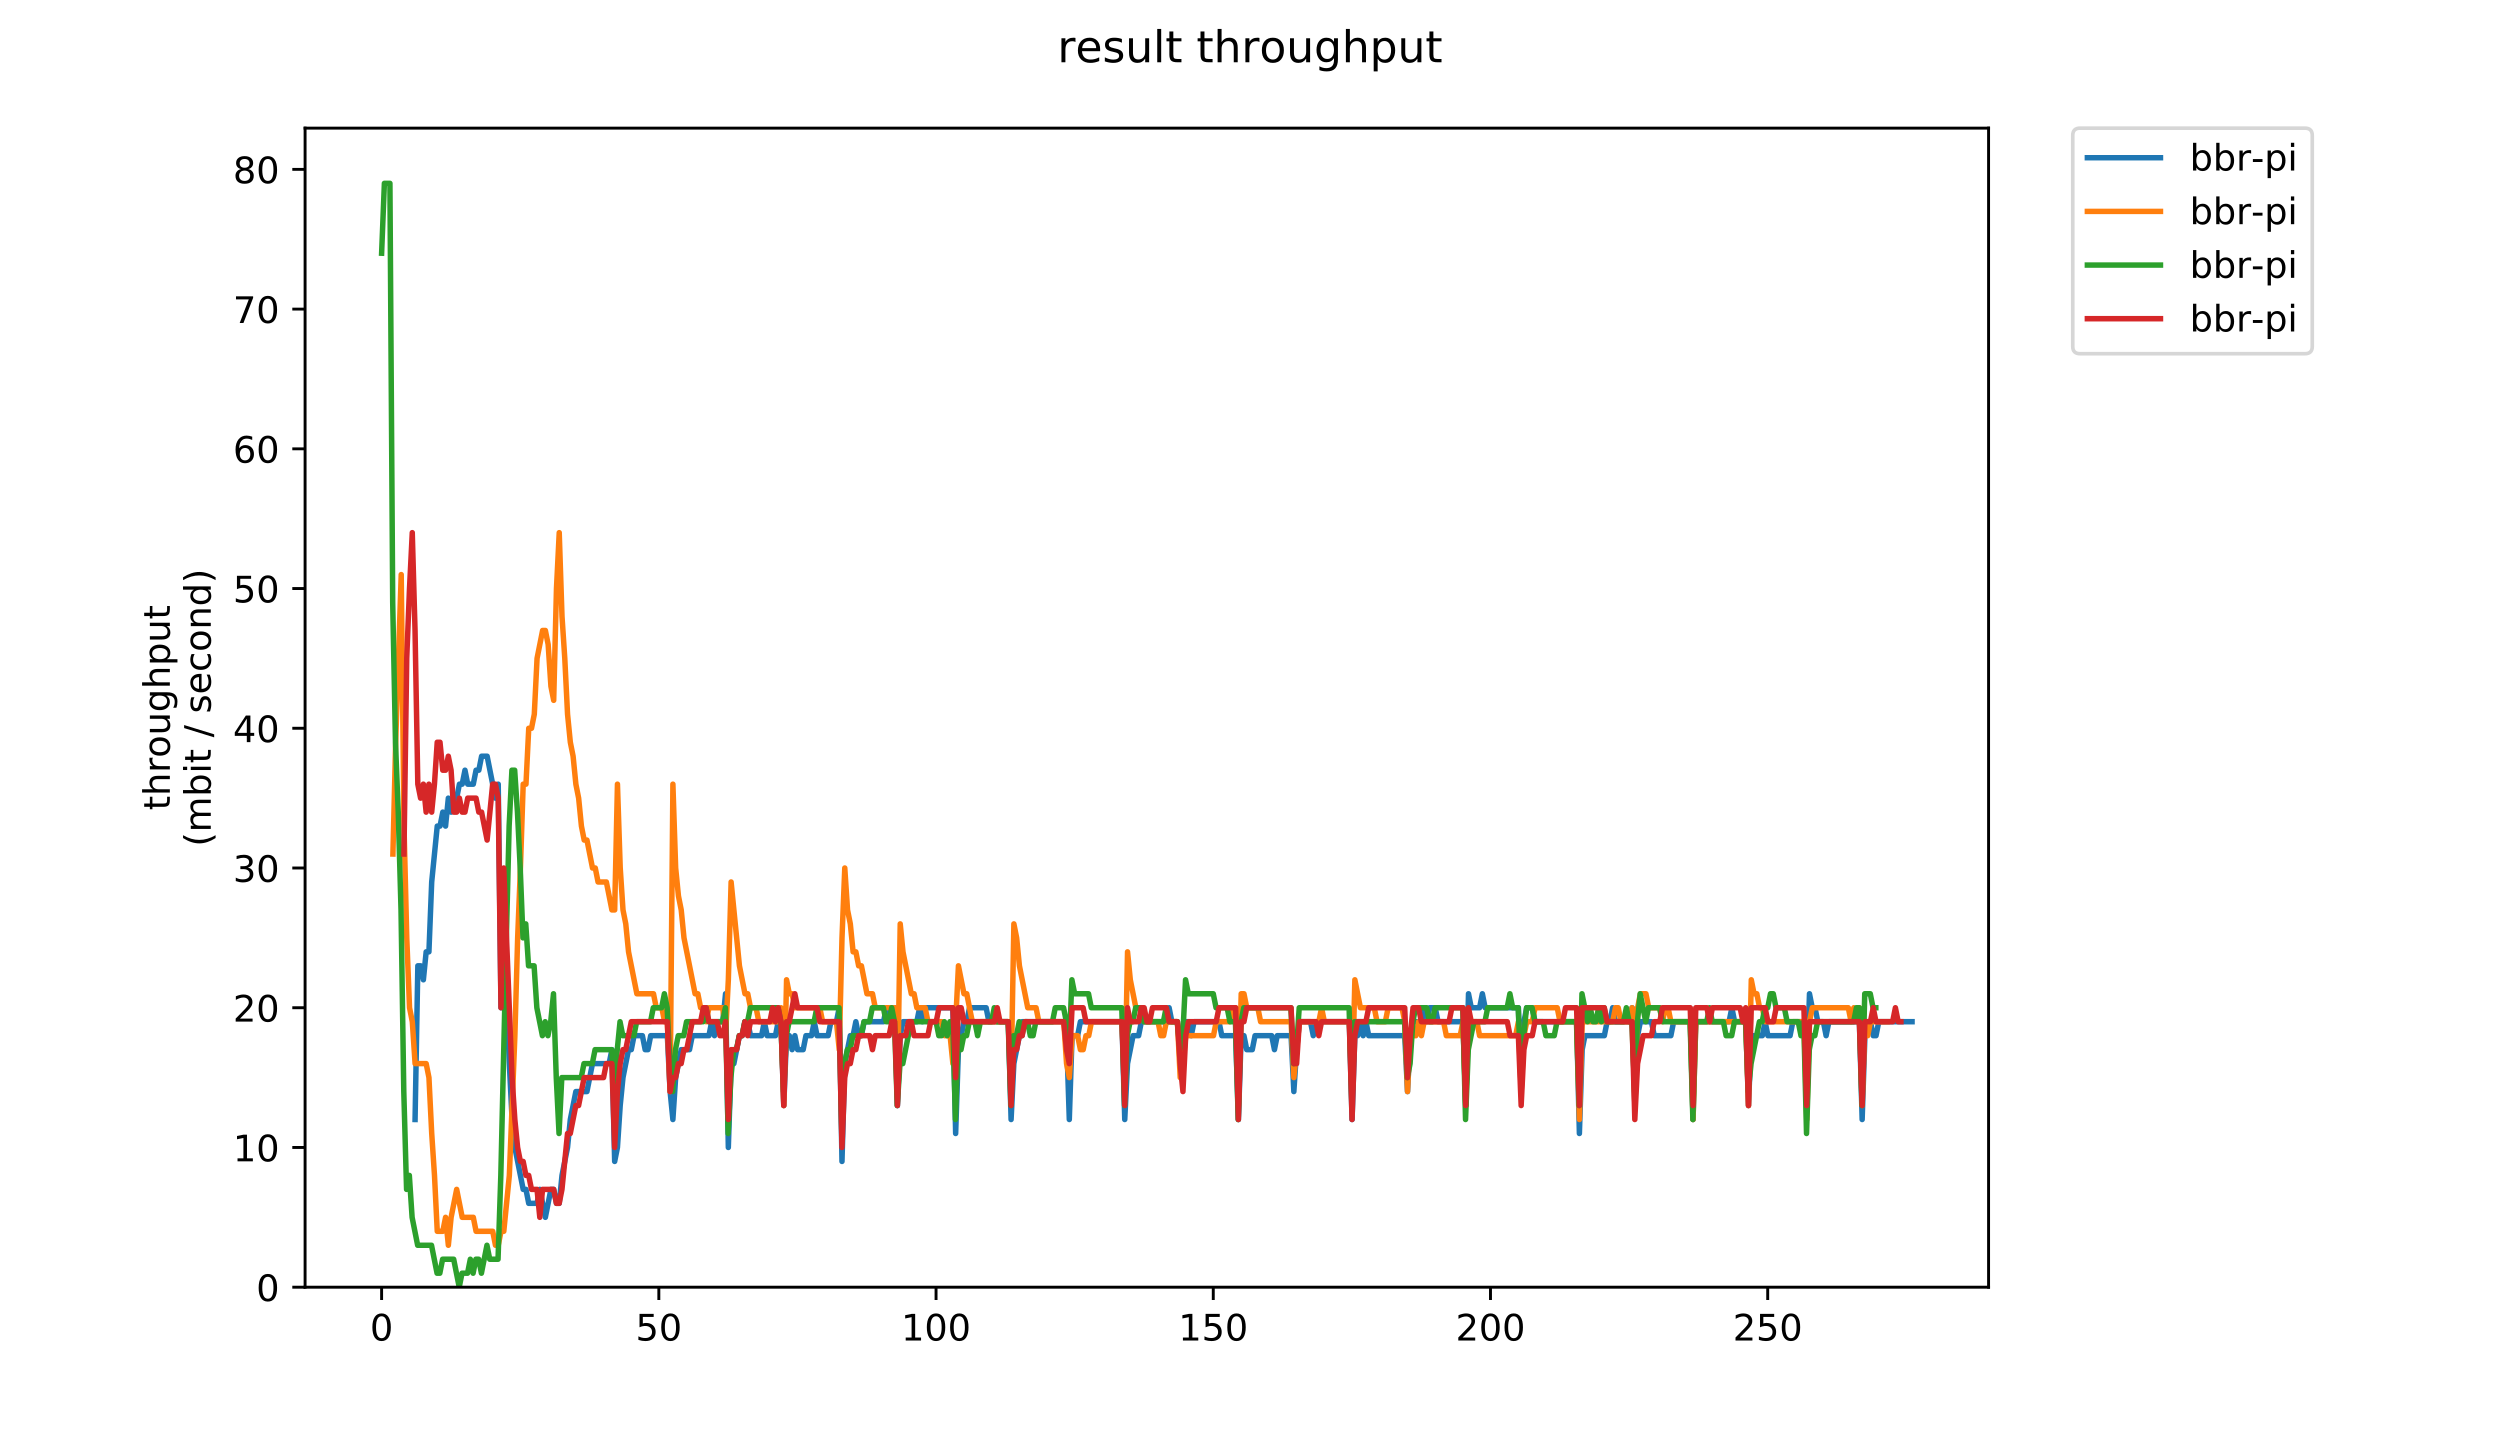 <?xml version="1.0" encoding="utf-8" standalone="no"?>
<!DOCTYPE svg PUBLIC "-//W3C//DTD SVG 1.1//EN"
  "http://www.w3.org/Graphics/SVG/1.1/DTD/svg11.dtd">
<!-- Created with matplotlib (https://matplotlib.org/) -->
<svg height="396pt" version="1.1" viewBox="0 0 684 396" width="684pt" xmlns="http://www.w3.org/2000/svg" xmlns:xlink="http://www.w3.org/1999/xlink">
 <defs>
  <style type="text/css">
*{stroke-linecap:butt;stroke-linejoin:round;}
  </style>
 </defs>
 <g id="figure_1">
  <g id="patch_1">
   <path d="M 0 396 
L 684 396 
L 684 0 
L 0 0 
z
" style="fill:#ffffff;"/>
  </g>
  <g id="axes_1">
   <g id="patch_2">
    <path d="M 83.472 352.174 
L 544.074 352.174 
L 544.074 35.062 
L 83.472 35.062 
z
" style="fill:#ffffff;"/>
   </g>
   <g id="matplotlib.axis_1">
    <g id="xtick_1">
     <g id="line2d_1">
      <defs>
       <path d="M 0 0 
L 0 3.5 
" id="md45ad04ace" style="stroke:#000000;stroke-width:0.8;"/>
      </defs>
      <g>
       <use style="stroke:#000000;stroke-width:0.8;" x="104.409" xlink:href="#md45ad04ace" y="352.174"/>
      </g>
     </g>
     <g id="text_1">
      <!-- 0 -->
      <defs>
       <path d="M 31.781 66.406 
Q 24.172 66.406 20.328 58.906 
Q 16.5 51.422 16.5 36.375 
Q 16.5 21.391 20.328 13.891 
Q 24.172 6.391 31.781 6.391 
Q 39.453 6.391 43.281 13.891 
Q 47.125 21.391 47.125 36.375 
Q 47.125 51.422 43.281 58.906 
Q 39.453 66.406 31.781 66.406 
z
M 31.781 74.219 
Q 44.047 74.219 50.516 64.516 
Q 56.984 54.828 56.984 36.375 
Q 56.984 17.969 50.516 8.266 
Q 44.047 -1.422 31.781 -1.422 
Q 19.531 -1.422 13.062 8.266 
Q 6.594 17.969 6.594 36.375 
Q 6.594 54.828 13.062 64.516 
Q 19.531 74.219 31.781 74.219 
z
" id="DejaVuSans-48"/>
      </defs>
      <g transform="translate(101.228 366.773)scale(0.1 -0.1)">
       <use xlink:href="#DejaVuSans-48"/>
      </g>
     </g>
    </g>
    <g id="xtick_2">
     <g id="line2d_2">
      <g>
       <use style="stroke:#000000;stroke-width:0.8;" x="180.256" xlink:href="#md45ad04ace" y="352.174"/>
      </g>
     </g>
     <g id="text_2">
      <!-- 50 -->
      <defs>
       <path d="M 10.797 72.906 
L 49.516 72.906 
L 49.516 64.594 
L 19.828 64.594 
L 19.828 46.734 
Q 21.969 47.469 24.109 47.828 
Q 26.266 48.188 28.422 48.188 
Q 40.625 48.188 47.75 41.5 
Q 54.891 34.812 54.891 23.391 
Q 54.891 11.625 47.562 5.094 
Q 40.234 -1.422 26.906 -1.422 
Q 22.312 -1.422 17.547 -0.641 
Q 12.797 0.141 7.719 1.703 
L 7.719 11.625 
Q 12.109 9.234 16.797 8.062 
Q 21.484 6.891 26.703 6.891 
Q 35.156 6.891 40.078 11.328 
Q 45.016 15.766 45.016 23.391 
Q 45.016 31 40.078 35.438 
Q 35.156 39.891 26.703 39.891 
Q 22.75 39.891 18.812 39.016 
Q 14.891 38.141 10.797 36.281 
z
" id="DejaVuSans-53"/>
      </defs>
      <g transform="translate(173.894 366.773)scale(0.1 -0.1)">
       <use xlink:href="#DejaVuSans-53"/>
       <use x="63.623" xlink:href="#DejaVuSans-48"/>
      </g>
     </g>
    </g>
    <g id="xtick_3">
     <g id="line2d_3">
      <g>
       <use style="stroke:#000000;stroke-width:0.8;" x="256.103" xlink:href="#md45ad04ace" y="352.174"/>
      </g>
     </g>
     <g id="text_3">
      <!-- 100 -->
      <defs>
       <path d="M 12.406 8.297 
L 28.516 8.297 
L 28.516 63.922 
L 10.984 60.406 
L 10.984 69.391 
L 28.422 72.906 
L 38.281 72.906 
L 38.281 8.297 
L 54.391 8.297 
L 54.391 0 
L 12.406 0 
z
" id="DejaVuSans-49"/>
      </defs>
      <g transform="translate(246.56 366.773)scale(0.1 -0.1)">
       <use xlink:href="#DejaVuSans-49"/>
       <use x="63.623" xlink:href="#DejaVuSans-48"/>
       <use x="127.246" xlink:href="#DejaVuSans-48"/>
      </g>
     </g>
    </g>
    <g id="xtick_4">
     <g id="line2d_4">
      <g>
       <use style="stroke:#000000;stroke-width:0.8;" x="331.951" xlink:href="#md45ad04ace" y="352.174"/>
      </g>
     </g>
     <g id="text_4">
      <!-- 150 -->
      <g transform="translate(322.407 366.773)scale(0.1 -0.1)">
       <use xlink:href="#DejaVuSans-49"/>
       <use x="63.623" xlink:href="#DejaVuSans-53"/>
       <use x="127.246" xlink:href="#DejaVuSans-48"/>
      </g>
     </g>
    </g>
    <g id="xtick_5">
     <g id="line2d_5">
      <g>
       <use style="stroke:#000000;stroke-width:0.8;" x="407.798" xlink:href="#md45ad04ace" y="352.174"/>
      </g>
     </g>
     <g id="text_5">
      <!-- 200 -->
      <defs>
       <path d="M 19.188 8.297 
L 53.609 8.297 
L 53.609 0 
L 7.328 0 
L 7.328 8.297 
Q 12.938 14.109 22.625 23.891 
Q 32.328 33.688 34.812 36.531 
Q 39.547 41.844 41.422 45.531 
Q 43.312 49.219 43.312 52.781 
Q 43.312 58.594 39.234 62.25 
Q 35.156 65.922 28.609 65.922 
Q 23.969 65.922 18.812 64.312 
Q 13.672 62.703 7.812 59.422 
L 7.812 69.391 
Q 13.766 71.781 18.938 73 
Q 24.125 74.219 28.422 74.219 
Q 39.75 74.219 46.484 68.547 
Q 53.219 62.891 53.219 53.422 
Q 53.219 48.922 51.531 44.891 
Q 49.859 40.875 45.406 35.406 
Q 44.188 33.984 37.641 27.219 
Q 31.109 20.453 19.188 8.297 
z
" id="DejaVuSans-50"/>
      </defs>
      <g transform="translate(398.254 366.773)scale(0.1 -0.1)">
       <use xlink:href="#DejaVuSans-50"/>
       <use x="63.623" xlink:href="#DejaVuSans-48"/>
       <use x="127.246" xlink:href="#DejaVuSans-48"/>
      </g>
     </g>
    </g>
    <g id="xtick_6">
     <g id="line2d_6">
      <g>
       <use style="stroke:#000000;stroke-width:0.8;" x="483.645" xlink:href="#md45ad04ace" y="352.174"/>
      </g>
     </g>
     <g id="text_6">
      <!-- 250 -->
      <g transform="translate(474.102 366.773)scale(0.1 -0.1)">
       <use xlink:href="#DejaVuSans-50"/>
       <use x="63.623" xlink:href="#DejaVuSans-53"/>
       <use x="127.246" xlink:href="#DejaVuSans-48"/>
      </g>
     </g>
    </g>
   </g>
   <g id="matplotlib.axis_2">
    <g id="ytick_1">
     <g id="line2d_7">
      <defs>
       <path d="M 0 0 
L -3.5 0 
" id="m4236a5bbd0" style="stroke:#000000;stroke-width:0.8;"/>
      </defs>
      <g>
       <use style="stroke:#000000;stroke-width:0.8;" x="83.472" xlink:href="#m4236a5bbd0" y="352.174"/>
      </g>
     </g>
     <g id="text_7">
      <!-- 0 -->
      <g transform="translate(70.11 355.973)scale(0.1 -0.1)">
       <use xlink:href="#DejaVuSans-48"/>
      </g>
     </g>
    </g>
    <g id="ytick_2">
     <g id="line2d_8">
      <g>
       <use style="stroke:#000000;stroke-width:0.8;" x="83.472" xlink:href="#m4236a5bbd0" y="313.945"/>
      </g>
     </g>
     <g id="text_8">
      <!-- 10 -->
      <g transform="translate(63.747 317.744)scale(0.1 -0.1)">
       <use xlink:href="#DejaVuSans-49"/>
       <use x="63.623" xlink:href="#DejaVuSans-48"/>
      </g>
     </g>
    </g>
    <g id="ytick_3">
     <g id="line2d_9">
      <g>
       <use style="stroke:#000000;stroke-width:0.8;" x="83.472" xlink:href="#m4236a5bbd0" y="275.716"/>
      </g>
     </g>
     <g id="text_9">
      <!-- 20 -->
      <g transform="translate(63.747 279.515)scale(0.1 -0.1)">
       <use xlink:href="#DejaVuSans-50"/>
       <use x="63.623" xlink:href="#DejaVuSans-48"/>
      </g>
     </g>
    </g>
    <g id="ytick_4">
     <g id="line2d_10">
      <g>
       <use style="stroke:#000000;stroke-width:0.8;" x="83.472" xlink:href="#m4236a5bbd0" y="237.486"/>
      </g>
     </g>
     <g id="text_10">
      <!-- 30 -->
      <defs>
       <path d="M 40.578 39.312 
Q 47.656 37.797 51.625 33 
Q 55.609 28.219 55.609 21.188 
Q 55.609 10.406 48.188 4.484 
Q 40.766 -1.422 27.094 -1.422 
Q 22.516 -1.422 17.656 -0.516 
Q 12.797 0.391 7.625 2.203 
L 7.625 11.719 
Q 11.719 9.328 16.594 8.109 
Q 21.484 6.891 26.812 6.891 
Q 36.078 6.891 40.938 10.547 
Q 45.797 14.203 45.797 21.188 
Q 45.797 27.641 41.281 31.266 
Q 36.766 34.906 28.719 34.906 
L 20.219 34.906 
L 20.219 43.016 
L 29.109 43.016 
Q 36.375 43.016 40.234 45.922 
Q 44.094 48.828 44.094 54.297 
Q 44.094 59.906 40.109 62.906 
Q 36.141 65.922 28.719 65.922 
Q 24.656 65.922 20.016 65.031 
Q 15.375 64.156 9.812 62.312 
L 9.812 71.094 
Q 15.438 72.656 20.344 73.438 
Q 25.25 74.219 29.594 74.219 
Q 40.828 74.219 47.359 69.109 
Q 53.906 64.016 53.906 55.328 
Q 53.906 49.266 50.438 45.094 
Q 46.969 40.922 40.578 39.312 
z
" id="DejaVuSans-51"/>
      </defs>
      <g transform="translate(63.747 241.286)scale(0.1 -0.1)">
       <use xlink:href="#DejaVuSans-51"/>
       <use x="63.623" xlink:href="#DejaVuSans-48"/>
      </g>
     </g>
    </g>
    <g id="ytick_5">
     <g id="line2d_11">
      <g>
       <use style="stroke:#000000;stroke-width:0.8;" x="83.472" xlink:href="#m4236a5bbd0" y="199.257"/>
      </g>
     </g>
     <g id="text_11">
      <!-- 40 -->
      <defs>
       <path d="M 37.797 64.312 
L 12.891 25.391 
L 37.797 25.391 
z
M 35.203 72.906 
L 47.609 72.906 
L 47.609 25.391 
L 58.016 25.391 
L 58.016 17.188 
L 47.609 17.188 
L 47.609 0 
L 37.797 0 
L 37.797 17.188 
L 4.891 17.188 
L 4.891 26.703 
z
" id="DejaVuSans-52"/>
      </defs>
      <g transform="translate(63.747 203.056)scale(0.1 -0.1)">
       <use xlink:href="#DejaVuSans-52"/>
       <use x="63.623" xlink:href="#DejaVuSans-48"/>
      </g>
     </g>
    </g>
    <g id="ytick_6">
     <g id="line2d_12">
      <g>
       <use style="stroke:#000000;stroke-width:0.8;" x="83.472" xlink:href="#m4236a5bbd0" y="161.028"/>
      </g>
     </g>
     <g id="text_12">
      <!-- 50 -->
      <g transform="translate(63.747 164.827)scale(0.1 -0.1)">
       <use xlink:href="#DejaVuSans-53"/>
       <use x="63.623" xlink:href="#DejaVuSans-48"/>
      </g>
     </g>
    </g>
    <g id="ytick_7">
     <g id="line2d_13">
      <g>
       <use style="stroke:#000000;stroke-width:0.8;" x="83.472" xlink:href="#m4236a5bbd0" y="122.799"/>
      </g>
     </g>
     <g id="text_13">
      <!-- 60 -->
      <defs>
       <path d="M 33.016 40.375 
Q 26.375 40.375 22.484 35.828 
Q 18.609 31.297 18.609 23.391 
Q 18.609 15.531 22.484 10.953 
Q 26.375 6.391 33.016 6.391 
Q 39.656 6.391 43.531 10.953 
Q 47.406 15.531 47.406 23.391 
Q 47.406 31.297 43.531 35.828 
Q 39.656 40.375 33.016 40.375 
z
M 52.594 71.297 
L 52.594 62.312 
Q 48.875 64.062 45.094 64.984 
Q 41.312 65.922 37.594 65.922 
Q 27.828 65.922 22.672 59.328 
Q 17.531 52.734 16.797 39.406 
Q 19.672 43.656 24.016 45.922 
Q 28.375 48.188 33.594 48.188 
Q 44.578 48.188 50.953 41.516 
Q 57.328 34.859 57.328 23.391 
Q 57.328 12.156 50.688 5.359 
Q 44.047 -1.422 33.016 -1.422 
Q 20.359 -1.422 13.672 8.266 
Q 6.984 17.969 6.984 36.375 
Q 6.984 53.656 15.188 63.938 
Q 23.391 74.219 37.203 74.219 
Q 40.922 74.219 44.703 73.484 
Q 48.484 72.75 52.594 71.297 
z
" id="DejaVuSans-54"/>
      </defs>
      <g transform="translate(63.747 126.598)scale(0.1 -0.1)">
       <use xlink:href="#DejaVuSans-54"/>
       <use x="63.623" xlink:href="#DejaVuSans-48"/>
      </g>
     </g>
    </g>
    <g id="ytick_8">
     <g id="line2d_14">
      <g>
       <use style="stroke:#000000;stroke-width:0.8;" x="83.472" xlink:href="#m4236a5bbd0" y="84.569"/>
      </g>
     </g>
     <g id="text_14">
      <!-- 70 -->
      <defs>
       <path d="M 8.203 72.906 
L 55.078 72.906 
L 55.078 68.703 
L 28.609 0 
L 18.312 0 
L 43.219 64.594 
L 8.203 64.594 
z
" id="DejaVuSans-55"/>
      </defs>
      <g transform="translate(63.747 88.369)scale(0.1 -0.1)">
       <use xlink:href="#DejaVuSans-55"/>
       <use x="63.623" xlink:href="#DejaVuSans-48"/>
      </g>
     </g>
    </g>
    <g id="ytick_9">
     <g id="line2d_15">
      <g>
       <use style="stroke:#000000;stroke-width:0.8;" x="83.472" xlink:href="#m4236a5bbd0" y="46.34"/>
      </g>
     </g>
     <g id="text_15">
      <!-- 80 -->
      <defs>
       <path d="M 31.781 34.625 
Q 24.75 34.625 20.719 30.859 
Q 16.703 27.094 16.703 20.516 
Q 16.703 13.922 20.719 10.156 
Q 24.75 6.391 31.781 6.391 
Q 38.812 6.391 42.859 10.172 
Q 46.922 13.969 46.922 20.516 
Q 46.922 27.094 42.891 30.859 
Q 38.875 34.625 31.781 34.625 
z
M 21.922 38.812 
Q 15.578 40.375 12.031 44.719 
Q 8.5 49.078 8.5 55.328 
Q 8.5 64.062 14.719 69.141 
Q 20.953 74.219 31.781 74.219 
Q 42.672 74.219 48.875 69.141 
Q 55.078 64.062 55.078 55.328 
Q 55.078 49.078 51.531 44.719 
Q 48 40.375 41.703 38.812 
Q 48.828 37.156 52.797 32.312 
Q 56.781 27.484 56.781 20.516 
Q 56.781 9.906 50.312 4.234 
Q 43.844 -1.422 31.781 -1.422 
Q 19.734 -1.422 13.25 4.234 
Q 6.781 9.906 6.781 20.516 
Q 6.781 27.484 10.781 32.312 
Q 14.797 37.156 21.922 38.812 
z
M 18.312 54.391 
Q 18.312 48.734 21.844 45.562 
Q 25.391 42.391 31.781 42.391 
Q 38.141 42.391 41.719 45.562 
Q 45.312 48.734 45.312 54.391 
Q 45.312 60.062 41.719 63.234 
Q 38.141 66.406 31.781 66.406 
Q 25.391 66.406 21.844 63.234 
Q 18.312 60.062 18.312 54.391 
z
" id="DejaVuSans-56"/>
      </defs>
      <g transform="translate(63.747 50.139)scale(0.1 -0.1)">
       <use xlink:href="#DejaVuSans-56"/>
       <use x="63.623" xlink:href="#DejaVuSans-48"/>
      </g>
     </g>
    </g>
    <g id="text_16">
     <!-- throughput -->
     <defs>
      <path d="M 18.312 70.219 
L 18.312 54.688 
L 36.812 54.688 
L 36.812 47.703 
L 18.312 47.703 
L 18.312 18.016 
Q 18.312 11.328 20.141 9.422 
Q 21.969 7.516 27.594 7.516 
L 36.812 7.516 
L 36.812 0 
L 27.594 0 
Q 17.188 0 13.234 3.875 
Q 9.281 7.766 9.281 18.016 
L 9.281 47.703 
L 2.688 47.703 
L 2.688 54.688 
L 9.281 54.688 
L 9.281 70.219 
z
" id="DejaVuSans-116"/>
      <path d="M 54.891 33.016 
L 54.891 0 
L 45.906 0 
L 45.906 32.719 
Q 45.906 40.484 42.875 44.328 
Q 39.844 48.188 33.797 48.188 
Q 26.516 48.188 22.312 43.547 
Q 18.109 38.922 18.109 30.906 
L 18.109 0 
L 9.078 0 
L 9.078 75.984 
L 18.109 75.984 
L 18.109 46.188 
Q 21.344 51.125 25.703 53.562 
Q 30.078 56 35.797 56 
Q 45.219 56 50.047 50.172 
Q 54.891 44.344 54.891 33.016 
z
" id="DejaVuSans-104"/>
      <path d="M 41.109 46.297 
Q 39.594 47.172 37.812 47.578 
Q 36.031 48 33.891 48 
Q 26.266 48 22.188 43.047 
Q 18.109 38.094 18.109 28.812 
L 18.109 0 
L 9.078 0 
L 9.078 54.688 
L 18.109 54.688 
L 18.109 46.188 
Q 20.953 51.172 25.484 53.578 
Q 30.031 56 36.531 56 
Q 37.453 56 38.578 55.875 
Q 39.703 55.766 41.062 55.516 
z
" id="DejaVuSans-114"/>
      <path d="M 30.609 48.391 
Q 23.391 48.391 19.188 42.75 
Q 14.984 37.109 14.984 27.297 
Q 14.984 17.484 19.156 11.844 
Q 23.344 6.203 30.609 6.203 
Q 37.797 6.203 41.984 11.859 
Q 46.188 17.531 46.188 27.297 
Q 46.188 37.016 41.984 42.703 
Q 37.797 48.391 30.609 48.391 
z
M 30.609 56 
Q 42.328 56 49.016 48.375 
Q 55.719 40.766 55.719 27.297 
Q 55.719 13.875 49.016 6.219 
Q 42.328 -1.422 30.609 -1.422 
Q 18.844 -1.422 12.172 6.219 
Q 5.516 13.875 5.516 27.297 
Q 5.516 40.766 12.172 48.375 
Q 18.844 56 30.609 56 
z
" id="DejaVuSans-111"/>
      <path d="M 8.5 21.578 
L 8.5 54.688 
L 17.484 54.688 
L 17.484 21.922 
Q 17.484 14.156 20.5 10.266 
Q 23.531 6.391 29.594 6.391 
Q 36.859 6.391 41.078 11.031 
Q 45.312 15.672 45.312 23.688 
L 45.312 54.688 
L 54.297 54.688 
L 54.297 0 
L 45.312 0 
L 45.312 8.406 
Q 42.047 3.422 37.719 1 
Q 33.406 -1.422 27.688 -1.422 
Q 18.266 -1.422 13.375 4.438 
Q 8.5 10.297 8.5 21.578 
z
M 31.109 56 
z
" id="DejaVuSans-117"/>
      <path d="M 45.406 27.984 
Q 45.406 37.75 41.375 43.109 
Q 37.359 48.484 30.078 48.484 
Q 22.859 48.484 18.828 43.109 
Q 14.797 37.75 14.797 27.984 
Q 14.797 18.266 18.828 12.891 
Q 22.859 7.516 30.078 7.516 
Q 37.359 7.516 41.375 12.891 
Q 45.406 18.266 45.406 27.984 
z
M 54.391 6.781 
Q 54.391 -7.172 48.188 -13.984 
Q 42 -20.797 29.203 -20.797 
Q 24.469 -20.797 20.266 -20.094 
Q 16.062 -19.391 12.109 -17.922 
L 12.109 -9.188 
Q 16.062 -11.328 19.922 -12.344 
Q 23.781 -13.375 27.781 -13.375 
Q 36.625 -13.375 41.016 -8.766 
Q 45.406 -4.156 45.406 5.172 
L 45.406 9.625 
Q 42.625 4.781 38.281 2.391 
Q 33.938 0 27.875 0 
Q 17.828 0 11.672 7.656 
Q 5.516 15.328 5.516 27.984 
Q 5.516 40.672 11.672 48.328 
Q 17.828 56 27.875 56 
Q 33.938 56 38.281 53.609 
Q 42.625 51.219 45.406 46.391 
L 45.406 54.688 
L 54.391 54.688 
z
" id="DejaVuSans-103"/>
      <path d="M 18.109 8.203 
L 18.109 -20.797 
L 9.078 -20.797 
L 9.078 54.688 
L 18.109 54.688 
L 18.109 46.391 
Q 20.953 51.266 25.266 53.625 
Q 29.594 56 35.594 56 
Q 45.562 56 51.781 48.094 
Q 58.016 40.188 58.016 27.297 
Q 58.016 14.406 51.781 6.484 
Q 45.562 -1.422 35.594 -1.422 
Q 29.594 -1.422 25.266 0.953 
Q 20.953 3.328 18.109 8.203 
z
M 48.688 27.297 
Q 48.688 37.203 44.609 42.844 
Q 40.531 48.484 33.406 48.484 
Q 26.266 48.484 22.188 42.844 
Q 18.109 37.203 18.109 27.297 
Q 18.109 17.391 22.188 11.75 
Q 26.266 6.109 33.406 6.109 
Q 40.531 6.109 44.609 11.75 
Q 48.688 17.391 48.688 27.297 
z
" id="DejaVuSans-112"/>
     </defs>
     <g transform="translate(46.47 221.675)rotate(-90)scale(0.1 -0.1)">
      <use xlink:href="#DejaVuSans-116"/>
      <use x="39.209" xlink:href="#DejaVuSans-104"/>
      <use x="102.588" xlink:href="#DejaVuSans-114"/>
      <use x="143.67" xlink:href="#DejaVuSans-111"/>
      <use x="204.852" xlink:href="#DejaVuSans-117"/>
      <use x="268.23" xlink:href="#DejaVuSans-103"/>
      <use x="331.707" xlink:href="#DejaVuSans-104"/>
      <use x="395.086" xlink:href="#DejaVuSans-112"/>
      <use x="458.562" xlink:href="#DejaVuSans-117"/>
      <use x="521.941" xlink:href="#DejaVuSans-116"/>
     </g>
     <!-- (mbit / second) -->
     <defs>
      <path d="M 31 75.875 
Q 24.469 64.656 21.281 53.656 
Q 18.109 42.672 18.109 31.391 
Q 18.109 20.125 21.312 9.062 
Q 24.516 -2 31 -13.188 
L 23.188 -13.188 
Q 15.875 -1.703 12.234 9.375 
Q 8.594 20.453 8.594 31.391 
Q 8.594 42.281 12.203 53.312 
Q 15.828 64.359 23.188 75.875 
z
" id="DejaVuSans-40"/>
      <path d="M 52 44.188 
Q 55.375 50.25 60.062 53.125 
Q 64.75 56 71.094 56 
Q 79.641 56 84.281 50.016 
Q 88.922 44.047 88.922 33.016 
L 88.922 0 
L 79.891 0 
L 79.891 32.719 
Q 79.891 40.578 77.094 44.375 
Q 74.312 48.188 68.609 48.188 
Q 61.625 48.188 57.562 43.547 
Q 53.516 38.922 53.516 30.906 
L 53.516 0 
L 44.484 0 
L 44.484 32.719 
Q 44.484 40.625 41.703 44.406 
Q 38.922 48.188 33.109 48.188 
Q 26.219 48.188 22.156 43.531 
Q 18.109 38.875 18.109 30.906 
L 18.109 0 
L 9.078 0 
L 9.078 54.688 
L 18.109 54.688 
L 18.109 46.188 
Q 21.188 51.219 25.484 53.609 
Q 29.781 56 35.688 56 
Q 41.656 56 45.828 52.969 
Q 50 49.953 52 44.188 
z
" id="DejaVuSans-109"/>
      <path d="M 48.688 27.297 
Q 48.688 37.203 44.609 42.844 
Q 40.531 48.484 33.406 48.484 
Q 26.266 48.484 22.188 42.844 
Q 18.109 37.203 18.109 27.297 
Q 18.109 17.391 22.188 11.75 
Q 26.266 6.109 33.406 6.109 
Q 40.531 6.109 44.609 11.75 
Q 48.688 17.391 48.688 27.297 
z
M 18.109 46.391 
Q 20.953 51.266 25.266 53.625 
Q 29.594 56 35.594 56 
Q 45.562 56 51.781 48.094 
Q 58.016 40.188 58.016 27.297 
Q 58.016 14.406 51.781 6.484 
Q 45.562 -1.422 35.594 -1.422 
Q 29.594 -1.422 25.266 0.953 
Q 20.953 3.328 18.109 8.203 
L 18.109 0 
L 9.078 0 
L 9.078 75.984 
L 18.109 75.984 
z
" id="DejaVuSans-98"/>
      <path d="M 9.422 54.688 
L 18.406 54.688 
L 18.406 0 
L 9.422 0 
z
M 9.422 75.984 
L 18.406 75.984 
L 18.406 64.594 
L 9.422 64.594 
z
" id="DejaVuSans-105"/>
      <path id="DejaVuSans-32"/>
      <path d="M 25.391 72.906 
L 33.688 72.906 
L 8.297 -9.281 
L 0 -9.281 
z
" id="DejaVuSans-47"/>
      <path d="M 44.281 53.078 
L 44.281 44.578 
Q 40.484 46.531 36.375 47.5 
Q 32.281 48.484 27.875 48.484 
Q 21.188 48.484 17.844 46.438 
Q 14.5 44.391 14.5 40.281 
Q 14.5 37.156 16.891 35.375 
Q 19.281 33.594 26.516 31.984 
L 29.594 31.297 
Q 39.156 29.25 43.188 25.516 
Q 47.219 21.781 47.219 15.094 
Q 47.219 7.469 41.188 3.016 
Q 35.156 -1.422 24.609 -1.422 
Q 20.219 -1.422 15.453 -0.562 
Q 10.688 0.297 5.422 2 
L 5.422 11.281 
Q 10.406 8.688 15.234 7.391 
Q 20.062 6.109 24.812 6.109 
Q 31.156 6.109 34.562 8.281 
Q 37.984 10.453 37.984 14.406 
Q 37.984 18.062 35.516 20.016 
Q 33.062 21.969 24.703 23.781 
L 21.578 24.516 
Q 13.234 26.266 9.516 29.906 
Q 5.812 33.547 5.812 39.891 
Q 5.812 47.609 11.281 51.797 
Q 16.75 56 26.812 56 
Q 31.781 56 36.172 55.266 
Q 40.578 54.547 44.281 53.078 
z
" id="DejaVuSans-115"/>
      <path d="M 56.203 29.594 
L 56.203 25.203 
L 14.891 25.203 
Q 15.484 15.922 20.484 11.062 
Q 25.484 6.203 34.422 6.203 
Q 39.594 6.203 44.453 7.469 
Q 49.312 8.734 54.109 11.281 
L 54.109 2.781 
Q 49.266 0.734 44.188 -0.344 
Q 39.109 -1.422 33.891 -1.422 
Q 20.797 -1.422 13.156 6.188 
Q 5.516 13.812 5.516 26.812 
Q 5.516 40.234 12.766 48.109 
Q 20.016 56 32.328 56 
Q 43.359 56 49.781 48.891 
Q 56.203 41.797 56.203 29.594 
z
M 47.219 32.234 
Q 47.125 39.594 43.094 43.984 
Q 39.062 48.391 32.422 48.391 
Q 24.906 48.391 20.391 44.141 
Q 15.875 39.891 15.188 32.172 
z
" id="DejaVuSans-101"/>
      <path d="M 48.781 52.594 
L 48.781 44.188 
Q 44.969 46.297 41.141 47.344 
Q 37.312 48.391 33.406 48.391 
Q 24.656 48.391 19.812 42.844 
Q 14.984 37.312 14.984 27.297 
Q 14.984 17.281 19.812 11.734 
Q 24.656 6.203 33.406 6.203 
Q 37.312 6.203 41.141 7.25 
Q 44.969 8.297 48.781 10.406 
L 48.781 2.094 
Q 45.016 0.344 40.984 -0.531 
Q 36.969 -1.422 32.422 -1.422 
Q 20.062 -1.422 12.781 6.344 
Q 5.516 14.109 5.516 27.297 
Q 5.516 40.672 12.859 48.328 
Q 20.219 56 33.016 56 
Q 37.156 56 41.109 55.141 
Q 45.062 54.297 48.781 52.594 
z
" id="DejaVuSans-99"/>
      <path d="M 54.891 33.016 
L 54.891 0 
L 45.906 0 
L 45.906 32.719 
Q 45.906 40.484 42.875 44.328 
Q 39.844 48.188 33.797 48.188 
Q 26.516 48.188 22.312 43.547 
Q 18.109 38.922 18.109 30.906 
L 18.109 0 
L 9.078 0 
L 9.078 54.688 
L 18.109 54.688 
L 18.109 46.188 
Q 21.344 51.125 25.703 53.562 
Q 30.078 56 35.797 56 
Q 45.219 56 50.047 50.172 
Q 54.891 44.344 54.891 33.016 
z
" id="DejaVuSans-110"/>
      <path d="M 45.406 46.391 
L 45.406 75.984 
L 54.391 75.984 
L 54.391 0 
L 45.406 0 
L 45.406 8.203 
Q 42.578 3.328 38.25 0.953 
Q 33.938 -1.422 27.875 -1.422 
Q 17.969 -1.422 11.734 6.484 
Q 5.516 14.406 5.516 27.297 
Q 5.516 40.188 11.734 48.094 
Q 17.969 56 27.875 56 
Q 33.938 56 38.25 53.625 
Q 42.578 51.266 45.406 46.391 
z
M 14.797 27.297 
Q 14.797 17.391 18.875 11.75 
Q 22.953 6.109 30.078 6.109 
Q 37.203 6.109 41.297 11.75 
Q 45.406 17.391 45.406 27.297 
Q 45.406 37.203 41.297 42.844 
Q 37.203 48.484 30.078 48.484 
Q 22.953 48.484 18.875 42.844 
Q 14.797 37.203 14.797 27.297 
z
" id="DejaVuSans-100"/>
      <path d="M 8.016 75.875 
L 15.828 75.875 
Q 23.141 64.359 26.781 53.312 
Q 30.422 42.281 30.422 31.391 
Q 30.422 20.453 26.781 9.375 
Q 23.141 -1.703 15.828 -13.188 
L 8.016 -13.188 
Q 14.5 -2 17.703 9.062 
Q 20.906 20.125 20.906 31.391 
Q 20.906 42.672 17.703 53.656 
Q 14.5 64.656 8.016 75.875 
z
" id="DejaVuSans-41"/>
     </defs>
     <g transform="translate(57.668 231.609)rotate(-90)scale(0.1 -0.1)">
      <use xlink:href="#DejaVuSans-40"/>
      <use x="39.014" xlink:href="#DejaVuSans-109"/>
      <use x="136.426" xlink:href="#DejaVuSans-98"/>
      <use x="199.902" xlink:href="#DejaVuSans-105"/>
      <use x="227.686" xlink:href="#DejaVuSans-116"/>
      <use x="266.895" xlink:href="#DejaVuSans-32"/>
      <use x="298.682" xlink:href="#DejaVuSans-47"/>
      <use x="332.373" xlink:href="#DejaVuSans-32"/>
      <use x="364.16" xlink:href="#DejaVuSans-115"/>
      <use x="416.26" xlink:href="#DejaVuSans-101"/>
      <use x="477.783" xlink:href="#DejaVuSans-99"/>
      <use x="532.764" xlink:href="#DejaVuSans-111"/>
      <use x="593.945" xlink:href="#DejaVuSans-110"/>
      <use x="657.324" xlink:href="#DejaVuSans-100"/>
      <use x="720.801" xlink:href="#DejaVuSans-41"/>
     </g>
    </g>
   </g>
   <g id="line2d_16">
    <path clip-path="url(#p675449c94e)" d="M 113.562 306.299 
L 114.321 264.247 
L 115.079 264.247 
L 115.837 268.07 
L 116.596 260.424 
L 117.354 260.424 
L 118.113 241.309 
L 119.63 226.018 
L 120.388 226.018 
L 121.147 222.195 
L 121.905 226.018 
L 122.664 218.372 
L 123.422 222.195 
L 124.181 218.372 
L 124.939 218.372 
L 125.698 214.549 
L 126.456 214.549 
L 127.215 210.726 
L 127.973 214.549 
L 129.49 214.549 
L 130.248 210.726 
L 131.007 210.726 
L 131.765 206.903 
L 133.282 206.903 
L 135.558 218.372 
L 136.316 214.549 
L 137.075 275.716 
L 137.833 252.778 
L 139.35 291.007 
L 140.109 306.299 
L 140.867 313.945 
L 143.142 325.414 
L 143.901 325.414 
L 144.659 329.237 
L 146.935 329.237 
L 147.693 325.414 
L 149.21 333.06 
L 150.727 325.414 
L 151.486 325.414 
L 152.244 329.237 
L 153.003 329.237 
L 153.761 321.591 
L 155.278 313.945 
L 156.037 306.299 
L 157.553 298.653 
L 160.587 298.653 
L 162.104 291.007 
L 166.655 291.007 
L 167.414 287.184 
L 168.172 317.768 
L 168.931 313.945 
L 169.689 302.476 
L 170.448 294.83 
L 171.964 287.184 
L 172.723 287.184 
L 173.481 283.362 
L 175.757 283.362 
L 176.515 287.184 
L 177.274 287.184 
L 178.032 283.362 
L 182.583 283.362 
L 183.342 298.653 
L 184.1 306.299 
L 184.858 294.83 
L 186.375 287.184 
L 188.651 287.184 
L 189.409 283.362 
L 193.96 283.362 
L 194.719 279.539 
L 195.477 283.362 
L 196.236 279.539 
L 197.753 279.539 
L 198.511 271.893 
L 199.269 313.945 
L 200.028 291.007 
L 200.786 291.007 
L 202.303 283.362 
L 203.062 283.362 
L 203.82 279.539 
L 204.579 279.539 
L 205.337 283.362 
L 208.371 283.362 
L 209.13 279.539 
L 209.888 283.362 
L 212.164 283.362 
L 212.922 279.539 
L 213.68 279.539 
L 214.439 302.476 
L 215.197 283.362 
L 215.956 283.362 
L 216.714 287.184 
L 217.473 283.362 
L 218.231 287.184 
L 219.748 287.184 
L 220.507 283.362 
L 222.024 283.362 
L 222.782 279.539 
L 223.541 283.362 
L 226.575 283.362 
L 227.333 279.539 
L 228.85 279.539 
L 229.608 275.716 
L 230.367 317.768 
L 231.125 291.007 
L 232.642 283.362 
L 233.401 283.362 
L 234.159 279.539 
L 234.918 283.362 
L 235.676 283.362 
L 236.435 279.539 
L 241.744 279.539 
L 242.502 275.716 
L 243.261 275.716 
L 244.019 279.539 
L 244.778 275.716 
L 245.536 302.476 
L 246.295 283.362 
L 247.053 279.539 
L 250.846 279.539 
L 251.604 275.716 
L 252.363 279.539 
L 253.121 275.716 
L 260.706 275.716 
L 261.464 310.122 
L 262.223 287.184 
L 263.74 279.539 
L 264.498 279.539 
L 265.257 275.716 
L 269.807 275.716 
L 270.566 279.539 
L 275.875 279.539 
L 276.634 306.299 
L 277.392 291.007 
L 279.668 279.539 
L 291.045 279.539 
L 291.803 283.362 
L 292.562 306.299 
L 293.32 283.362 
L 294.837 283.362 
L 295.596 279.539 
L 306.973 279.539 
L 307.731 306.299 
L 308.49 291.007 
L 310.007 283.362 
L 311.523 283.362 
L 312.282 279.539 
L 319.108 279.539 
L 319.867 275.716 
L 320.625 279.539 
L 322.142 279.539 
L 322.901 287.184 
L 323.659 291.007 
L 324.418 279.539 
L 325.176 279.539 
L 325.934 283.362 
L 326.693 279.539 
L 333.519 279.539 
L 334.278 283.362 
L 338.07 283.362 
L 338.829 306.299 
L 339.587 283.362 
L 340.345 283.362 
L 341.104 287.184 
L 342.621 287.184 
L 343.379 283.362 
L 347.93 283.362 
L 348.689 287.184 
L 349.447 283.362 
L 353.24 283.362 
L 353.998 298.653 
L 354.756 287.184 
L 355.515 279.539 
L 358.549 279.539 
L 359.307 283.362 
L 360.066 279.539 
L 369.167 279.539 
L 369.926 306.299 
L 370.684 283.362 
L 371.443 283.362 
L 372.201 279.539 
L 372.96 283.362 
L 373.718 279.539 
L 374.477 283.362 
L 384.337 283.362 
L 385.095 298.653 
L 385.854 283.362 
L 386.612 279.539 
L 388.888 279.539 
L 389.646 275.716 
L 390.405 279.539 
L 391.163 275.716 
L 392.68 275.716 
L 393.439 279.539 
L 400.265 279.539 
L 401.023 302.476 
L 401.782 271.893 
L 402.54 275.716 
L 404.816 275.716 
L 405.574 271.893 
L 406.333 275.716 
L 415.434 275.716 
L 416.193 298.653 
L 416.951 279.539 
L 417.71 275.716 
L 419.227 275.716 
L 419.985 279.539 
L 431.362 279.539 
L 432.121 310.122 
L 432.879 287.184 
L 433.638 283.362 
L 438.947 283.362 
L 439.705 279.539 
L 440.464 279.539 
L 441.222 275.716 
L 441.981 279.539 
L 445.773 279.539 
L 446.532 275.716 
L 447.29 302.476 
L 448.049 283.362 
L 448.807 279.539 
L 451.841 279.539 
L 452.599 283.362 
L 457.15 283.362 
L 457.909 279.539 
L 462.46 279.539 
L 463.218 306.299 
L 463.977 279.539 
L 473.078 279.539 
L 473.837 275.716 
L 474.595 279.539 
L 477.629 279.539 
L 478.388 302.476 
L 479.146 283.362 
L 482.18 283.362 
L 482.938 279.539 
L 483.697 283.362 
L 489.765 283.362 
L 490.523 279.539 
L 493.557 279.539 
L 494.315 294.83 
L 495.074 271.893 
L 495.832 275.716 
L 496.591 275.716 
L 497.349 279.539 
L 498.866 279.539 
L 499.625 283.362 
L 500.383 279.539 
L 508.726 279.539 
L 509.485 306.299 
L 510.243 283.362 
L 511.002 279.539 
L 511.76 279.539 
L 512.519 283.362 
L 513.277 283.362 
L 514.036 279.539 
L 523.137 279.539 
L 523.137 279.539 
" style="fill:none;stroke:#1f77b4;stroke-linecap:square;stroke-width:1.5;"/>
   </g>
   <g id="line2d_17">
    <path clip-path="url(#p675449c94e)" d="M 107.499 233.663 
L 108.257 203.08 
L 109.774 157.205 
L 110.533 226.018 
L 111.291 256.601 
L 112.05 275.716 
L 112.808 279.539 
L 113.567 291.007 
L 116.6 291.007 
L 117.359 294.83 
L 118.117 310.122 
L 118.876 321.591 
L 119.634 336.882 
L 121.151 336.882 
L 121.91 333.06 
L 122.668 340.705 
L 123.427 333.06 
L 124.944 325.414 
L 126.461 333.06 
L 129.495 333.06 
L 130.253 336.882 
L 134.804 336.882 
L 135.562 340.705 
L 136.321 340.705 
L 137.079 336.882 
L 137.838 336.882 
L 139.355 321.591 
L 140.872 283.362 
L 141.63 256.601 
L 142.389 237.486 
L 143.147 214.549 
L 143.906 214.549 
L 144.664 199.257 
L 145.422 199.257 
L 146.181 195.434 
L 146.939 180.143 
L 148.456 172.497 
L 149.215 172.497 
L 149.973 176.32 
L 150.732 187.788 
L 151.49 191.611 
L 152.249 161.028 
L 153.007 145.736 
L 153.766 168.674 
L 154.524 180.143 
L 155.283 195.434 
L 156.041 203.08 
L 156.8 206.903 
L 157.558 214.549 
L 158.316 218.372 
L 159.075 226.018 
L 159.833 229.841 
L 160.592 229.841 
L 162.109 237.486 
L 162.867 237.486 
L 163.626 241.309 
L 165.901 241.309 
L 167.418 248.955 
L 168.177 248.955 
L 168.935 214.549 
L 169.694 237.486 
L 170.452 248.955 
L 171.211 252.778 
L 171.969 260.424 
L 174.244 271.893 
L 178.795 271.893 
L 179.554 275.716 
L 181.071 275.716 
L 181.829 279.539 
L 182.588 279.539 
L 183.346 298.653 
L 184.105 214.549 
L 184.863 237.486 
L 185.622 245.132 
L 186.38 248.955 
L 187.138 256.601 
L 190.172 271.893 
L 190.931 271.893 
L 191.689 275.716 
L 192.448 275.716 
L 193.206 279.539 
L 193.965 275.716 
L 197.757 275.716 
L 198.516 283.362 
L 199.274 268.07 
L 200.033 241.309 
L 202.308 264.247 
L 203.825 271.893 
L 204.583 271.893 
L 205.342 275.716 
L 206.859 275.716 
L 207.617 279.539 
L 212.927 279.539 
L 213.685 275.716 
L 214.443 302.476 
L 215.202 268.07 
L 215.96 271.893 
L 216.719 271.893 
L 217.477 275.716 
L 224.304 275.716 
L 225.062 279.539 
L 228.854 279.539 
L 229.613 287.184 
L 230.371 256.601 
L 231.13 237.486 
L 231.888 248.955 
L 232.647 252.778 
L 233.405 260.424 
L 234.164 260.424 
L 234.922 264.247 
L 235.681 264.247 
L 237.198 271.893 
L 238.715 271.893 
L 239.473 275.716 
L 244.782 275.716 
L 245.541 298.653 
L 246.299 252.778 
L 247.058 260.424 
L 249.333 271.893 
L 250.092 271.893 
L 250.85 275.716 
L 253.126 275.716 
L 253.884 279.539 
L 257.676 279.539 
L 258.435 283.362 
L 259.952 283.362 
L 260.71 291.007 
L 261.469 279.539 
L 262.227 264.247 
L 263.744 271.893 
L 264.503 271.893 
L 266.02 279.539 
L 275.88 279.539 
L 276.638 294.83 
L 277.397 252.778 
L 278.155 256.601 
L 278.914 264.247 
L 281.189 275.716 
L 283.465 275.716 
L 284.223 279.539 
L 291.049 279.539 
L 291.808 291.007 
L 292.566 294.83 
L 293.325 283.362 
L 294.842 283.362 
L 295.6 287.184 
L 296.359 287.184 
L 297.117 283.362 
L 297.876 283.362 
L 298.634 279.539 
L 306.977 279.539 
L 307.736 298.653 
L 308.494 260.424 
L 309.253 268.07 
L 310.77 275.716 
L 312.287 275.716 
L 313.045 279.539 
L 316.837 279.539 
L 317.596 283.362 
L 318.354 283.362 
L 319.113 279.539 
L 322.147 279.539 
L 322.905 294.83 
L 323.664 291.007 
L 324.422 283.362 
L 332.007 283.362 
L 332.765 279.539 
L 336.558 279.539 
L 337.316 275.716 
L 338.075 275.716 
L 338.833 302.476 
L 339.592 271.893 
L 340.35 271.893 
L 341.108 275.716 
L 344.142 275.716 
L 344.901 279.539 
L 353.244 279.539 
L 354.003 294.83 
L 355.519 279.539 
L 360.829 279.539 
L 361.587 275.716 
L 362.346 279.539 
L 369.172 279.539 
L 369.93 298.653 
L 370.689 268.07 
L 372.206 275.716 
L 375.998 275.716 
L 376.757 279.539 
L 379.032 279.539 
L 379.791 275.716 
L 383.583 275.716 
L 384.341 279.539 
L 385.1 298.653 
L 385.858 283.362 
L 387.375 283.362 
L 388.134 279.539 
L 388.892 283.362 
L 389.651 279.539 
L 394.96 279.539 
L 395.719 283.362 
L 399.511 283.362 
L 400.269 279.539 
L 401.028 302.476 
L 401.786 279.539 
L 404.062 279.539 
L 404.82 283.362 
L 414.68 283.362 
L 415.439 279.539 
L 416.197 298.653 
L 416.956 283.362 
L 417.714 279.539 
L 419.231 279.539 
L 419.99 275.716 
L 426.057 275.716 
L 426.816 279.539 
L 431.367 279.539 
L 432.125 306.299 
L 432.884 279.539 
L 441.227 279.539 
L 441.985 275.716 
L 442.744 275.716 
L 443.502 279.539 
L 445.778 279.539 
L 446.536 275.716 
L 447.295 302.476 
L 448.053 275.716 
L 448.812 271.893 
L 450.329 271.893 
L 451.087 275.716 
L 454.121 275.716 
L 454.879 279.539 
L 455.638 275.716 
L 456.396 275.716 
L 457.155 279.539 
L 462.464 279.539 
L 463.223 306.299 
L 463.981 279.539 
L 477.634 279.539 
L 478.392 302.476 
L 479.151 268.07 
L 479.909 271.893 
L 480.668 271.893 
L 481.426 275.716 
L 482.184 275.716 
L 482.943 279.539 
L 493.562 279.539 
L 494.32 306.299 
L 495.079 279.539 
L 495.837 275.716 
L 505.697 275.716 
L 506.456 279.539 
L 507.214 275.716 
L 507.973 279.539 
L 508.731 275.716 
L 509.49 302.476 
L 510.248 279.539 
L 511.006 283.362 
L 511.765 279.539 
L 516.316 279.539 
L 516.316 279.539 
" style="fill:none;stroke:#ff7f0e;stroke-linecap:square;stroke-width:1.5;"/>
   </g>
   <g id="line2d_18">
    <path clip-path="url(#p675449c94e)" d="M 104.409 69.278 
L 105.167 50.163 
L 106.684 50.163 
L 107.443 164.851 
L 108.201 203.08 
L 108.96 222.195 
L 109.718 248.955 
L 110.477 298.653 
L 111.235 325.414 
L 111.994 321.591 
L 112.752 333.06 
L 114.269 340.705 
L 118.061 340.705 
L 119.578 348.351 
L 120.337 348.351 
L 121.095 344.528 
L 124.129 344.528 
L 125.646 352.174 
L 126.404 348.351 
L 127.921 348.351 
L 128.68 344.528 
L 129.438 348.351 
L 130.197 344.528 
L 130.955 344.528 
L 131.714 348.351 
L 133.231 340.705 
L 133.989 344.528 
L 136.265 344.528 
L 137.023 321.591 
L 138.54 256.601 
L 139.299 226.018 
L 140.057 210.726 
L 140.815 210.726 
L 141.574 222.195 
L 142.332 237.486 
L 143.091 256.601 
L 143.849 252.778 
L 144.608 264.247 
L 146.125 264.247 
L 146.883 275.716 
L 148.4 283.362 
L 149.159 279.539 
L 149.917 283.362 
L 150.676 279.539 
L 151.434 271.893 
L 152.193 294.83 
L 152.951 310.122 
L 153.71 294.83 
L 159.019 294.83 
L 159.777 291.007 
L 162.053 291.007 
L 162.811 287.184 
L 167.362 287.184 
L 168.121 298.653 
L 168.879 287.184 
L 169.637 279.539 
L 170.396 283.362 
L 173.43 283.362 
L 174.188 279.539 
L 177.981 279.539 
L 178.739 275.716 
L 181.015 275.716 
L 181.773 271.893 
L 182.532 275.716 
L 183.29 291.007 
L 184.048 298.653 
L 184.807 287.184 
L 185.565 283.362 
L 187.082 283.362 
L 187.841 279.539 
L 192.392 279.539 
L 193.15 275.716 
L 193.909 279.539 
L 197.701 279.539 
L 198.459 275.716 
L 199.218 310.122 
L 199.976 294.83 
L 200.735 287.184 
L 201.493 287.184 
L 202.252 283.362 
L 203.01 283.362 
L 203.769 279.539 
L 204.527 279.539 
L 205.286 275.716 
L 212.87 275.716 
L 213.629 279.539 
L 214.387 298.653 
L 215.146 283.362 
L 215.904 279.539 
L 222.731 279.539 
L 223.489 275.716 
L 229.557 275.716 
L 230.315 310.122 
L 231.074 291.007 
L 231.832 287.184 
L 232.591 287.184 
L 233.349 283.362 
L 235.625 283.362 
L 236.383 279.539 
L 237.9 279.539 
L 238.659 275.716 
L 241.692 275.716 
L 242.451 279.539 
L 243.209 279.539 
L 243.968 275.716 
L 244.726 279.539 
L 245.485 302.476 
L 246.243 291.007 
L 247.002 291.007 
L 249.277 279.539 
L 256.103 279.539 
L 256.862 283.362 
L 257.62 283.362 
L 258.379 279.539 
L 259.137 283.362 
L 259.896 279.539 
L 260.654 279.539 
L 261.413 306.299 
L 262.171 283.362 
L 262.93 287.184 
L 263.688 283.362 
L 264.447 283.362 
L 265.205 279.539 
L 266.722 279.539 
L 267.48 283.362 
L 268.239 279.539 
L 271.273 279.539 
L 272.031 275.716 
L 272.79 279.539 
L 275.824 279.539 
L 276.582 302.476 
L 277.341 283.362 
L 278.099 283.362 
L 278.858 279.539 
L 279.616 283.362 
L 280.375 279.539 
L 281.133 279.539 
L 281.891 283.362 
L 282.65 283.362 
L 283.408 279.539 
L 287.959 279.539 
L 288.718 275.716 
L 290.993 275.716 
L 291.752 279.539 
L 292.51 287.184 
L 293.269 268.07 
L 294.027 271.893 
L 297.819 271.893 
L 298.578 275.716 
L 306.921 275.716 
L 307.68 302.476 
L 308.438 283.362 
L 309.196 279.539 
L 309.955 279.539 
L 310.713 275.716 
L 312.23 275.716 
L 312.989 279.539 
L 318.298 279.539 
L 319.057 275.716 
L 319.815 279.539 
L 322.091 279.539 
L 322.849 287.184 
L 323.607 283.362 
L 324.366 268.07 
L 325.124 271.893 
L 331.951 271.893 
L 332.709 275.716 
L 335.743 275.716 
L 336.502 279.539 
L 338.018 279.539 
L 338.777 306.299 
L 339.535 279.539 
L 340.294 275.716 
L 353.188 275.716 
L 353.946 291.007 
L 354.705 287.184 
L 355.463 275.716 
L 369.116 275.716 
L 369.874 302.476 
L 370.633 279.539 
L 384.285 279.539 
L 385.044 294.83 
L 385.802 291.007 
L 386.561 279.539 
L 387.319 275.716 
L 390.353 275.716 
L 391.112 279.539 
L 391.87 279.539 
L 392.629 275.716 
L 400.213 275.716 
L 400.972 306.299 
L 401.73 287.184 
L 403.247 279.539 
L 406.281 279.539 
L 407.04 275.716 
L 412.349 275.716 
L 413.107 271.893 
L 413.866 275.716 
L 415.383 275.716 
L 416.141 294.83 
L 416.9 283.362 
L 417.658 275.716 
L 419.175 275.716 
L 419.934 279.539 
L 422.209 279.539 
L 422.967 283.362 
L 425.243 283.362 
L 426.001 279.539 
L 431.311 279.539 
L 432.069 302.476 
L 432.828 271.893 
L 434.345 279.539 
L 435.103 275.716 
L 435.861 279.539 
L 436.62 279.539 
L 437.378 275.716 
L 438.137 279.539 
L 438.895 275.716 
L 439.654 279.539 
L 444.205 279.539 
L 444.963 275.716 
L 445.722 279.539 
L 446.48 279.539 
L 447.239 298.653 
L 447.997 279.539 
L 448.756 271.893 
L 450.272 279.539 
L 451.031 275.716 
L 454.065 275.716 
L 454.823 279.539 
L 462.408 279.539 
L 463.167 306.299 
L 463.925 279.539 
L 466.959 279.539 
L 467.717 275.716 
L 468.476 279.539 
L 471.51 279.539 
L 472.268 283.362 
L 473.785 283.362 
L 474.544 279.539 
L 477.578 279.539 
L 478.336 298.653 
L 479.094 291.007 
L 481.37 279.539 
L 482.128 279.539 
L 482.887 275.716 
L 483.645 275.716 
L 484.404 271.893 
L 485.162 271.893 
L 485.921 275.716 
L 488.196 275.716 
L 488.955 279.539 
L 491.989 279.539 
L 492.747 283.362 
L 493.505 279.539 
L 494.264 310.122 
L 495.022 287.184 
L 495.781 283.362 
L 496.539 283.362 
L 497.298 279.539 
L 507.158 279.539 
L 507.916 275.716 
L 508.675 275.716 
L 509.433 302.476 
L 510.192 271.893 
L 511.709 271.893 
L 512.467 275.716 
L 513.226 275.716 
L 513.226 275.716 
" style="fill:none;stroke:#2ca02c;stroke-linecap:square;stroke-width:1.5;"/>
   </g>
   <g id="line2d_19">
    <path clip-path="url(#p675449c94e)" d="M 110.522 233.663 
L 111.281 180.143 
L 112.039 161.028 
L 112.797 145.736 
L 113.556 172.497 
L 114.314 214.549 
L 115.073 218.372 
L 115.831 214.549 
L 116.59 222.195 
L 117.348 214.549 
L 118.107 222.195 
L 118.865 214.549 
L 119.624 203.08 
L 120.382 203.08 
L 121.141 210.726 
L 121.899 210.726 
L 122.658 206.903 
L 123.416 210.726 
L 124.175 222.195 
L 124.933 222.195 
L 125.692 218.372 
L 126.45 222.195 
L 127.208 222.195 
L 127.967 218.372 
L 130.242 218.372 
L 131.001 222.195 
L 131.759 222.195 
L 133.276 229.841 
L 134.793 214.549 
L 135.552 214.549 
L 136.31 218.372 
L 137.069 275.716 
L 137.827 237.486 
L 140.103 294.83 
L 140.861 306.299 
L 141.619 313.945 
L 142.378 317.768 
L 143.136 317.768 
L 143.895 321.591 
L 144.653 321.591 
L 145.412 325.414 
L 146.929 325.414 
L 147.687 333.06 
L 148.446 325.414 
L 151.48 325.414 
L 152.238 329.237 
L 152.997 329.237 
L 153.755 325.414 
L 155.272 310.122 
L 156.03 310.122 
L 157.547 302.476 
L 158.306 302.476 
L 159.823 294.83 
L 165.132 294.83 
L 165.891 291.007 
L 167.408 291.007 
L 168.166 313.945 
L 168.924 298.653 
L 169.683 291.007 
L 170.441 287.184 
L 171.2 287.184 
L 172.717 279.539 
L 182.577 279.539 
L 183.335 298.653 
L 184.094 294.83 
L 184.852 294.83 
L 185.611 291.007 
L 186.369 291.007 
L 187.128 287.184 
L 187.886 287.184 
L 189.403 279.539 
L 191.679 279.539 
L 192.437 275.716 
L 193.196 275.716 
L 193.954 279.539 
L 196.23 279.539 
L 196.988 283.362 
L 197.746 283.362 
L 198.505 279.539 
L 199.263 306.299 
L 200.022 287.184 
L 201.539 287.184 
L 202.297 283.362 
L 203.056 283.362 
L 203.814 279.539 
L 204.573 283.362 
L 205.331 279.539 
L 210.641 279.539 
L 211.399 275.716 
L 212.157 279.539 
L 212.916 275.716 
L 213.674 279.539 
L 214.433 302.476 
L 215.191 279.539 
L 215.95 279.539 
L 217.467 271.893 
L 218.225 275.716 
L 223.535 275.716 
L 224.293 279.539 
L 229.602 279.539 
L 230.361 313.945 
L 231.119 294.83 
L 231.878 291.007 
L 232.636 291.007 
L 233.395 287.184 
L 234.153 287.184 
L 234.912 283.362 
L 237.946 283.362 
L 238.704 287.184 
L 239.462 283.362 
L 243.255 283.362 
L 244.013 279.539 
L 244.772 279.539 
L 245.53 302.476 
L 246.289 283.362 
L 247.806 283.362 
L 248.564 279.539 
L 249.323 279.539 
L 250.081 283.362 
L 253.873 283.362 
L 254.632 279.539 
L 256.149 279.539 
L 256.907 275.716 
L 260.7 275.716 
L 261.458 294.83 
L 262.217 275.716 
L 262.975 275.716 
L 263.734 279.539 
L 272.077 279.539 
L 272.835 275.716 
L 273.594 279.539 
L 275.869 279.539 
L 276.628 302.476 
L 277.386 287.184 
L 278.145 287.184 
L 278.903 283.362 
L 279.662 283.362 
L 280.42 279.539 
L 291.039 279.539 
L 291.797 287.184 
L 292.556 291.007 
L 293.314 275.716 
L 296.348 275.716 
L 297.106 279.539 
L 306.967 279.539 
L 307.725 302.476 
L 308.484 275.716 
L 309.242 279.539 
L 311.517 279.539 
L 312.276 275.716 
L 313.034 275.716 
L 313.793 279.539 
L 314.551 279.539 
L 315.31 275.716 
L 319.102 275.716 
L 319.861 279.539 
L 322.136 279.539 
L 322.895 291.007 
L 323.653 298.653 
L 324.411 283.362 
L 325.17 279.539 
L 332.755 279.539 
L 333.513 275.716 
L 338.064 275.716 
L 338.822 306.299 
L 339.581 279.539 
L 340.339 279.539 
L 341.098 275.716 
L 353.233 275.716 
L 353.992 291.007 
L 354.75 291.007 
L 355.509 279.539 
L 360.06 279.539 
L 360.818 283.362 
L 361.577 279.539 
L 369.161 279.539 
L 369.92 306.299 
L 370.678 283.362 
L 371.437 279.539 
L 373.712 279.539 
L 374.471 275.716 
L 384.331 275.716 
L 385.089 294.83 
L 385.848 283.362 
L 386.606 275.716 
L 388.123 275.716 
L 388.882 279.539 
L 396.466 279.539 
L 397.225 275.716 
L 400.259 275.716 
L 401.017 302.476 
L 401.776 275.716 
L 402.534 279.539 
L 412.394 279.539 
L 413.153 283.362 
L 415.428 283.362 
L 416.187 302.476 
L 416.945 287.184 
L 417.704 283.362 
L 419.221 283.362 
L 419.979 279.539 
L 427.564 279.539 
L 428.322 275.716 
L 431.356 275.716 
L 432.115 302.476 
L 432.873 275.716 
L 438.941 275.716 
L 439.699 279.539 
L 446.526 279.539 
L 447.284 306.299 
L 448.043 291.007 
L 449.56 283.362 
L 451.835 283.362 
L 452.593 279.539 
L 454.11 279.539 
L 454.869 275.716 
L 462.454 275.716 
L 463.212 302.476 
L 463.971 275.716 
L 467.004 275.716 
L 467.763 279.539 
L 468.521 275.716 
L 476.106 275.716 
L 476.865 279.539 
L 477.623 275.716 
L 478.381 302.476 
L 479.14 275.716 
L 482.932 275.716 
L 483.691 279.539 
L 485.208 279.539 
L 485.966 275.716 
L 493.551 275.716 
L 494.309 302.476 
L 495.068 279.539 
L 508.72 279.539 
L 509.479 302.476 
L 510.237 279.539 
L 511.754 279.539 
L 512.513 275.716 
L 513.271 279.539 
L 517.822 279.539 
L 518.581 275.716 
L 519.339 279.539 
L 520.098 279.539 
L 520.098 279.539 
" style="fill:none;stroke:#d62728;stroke-linecap:square;stroke-width:1.5;"/>
   </g>
   <g id="patch_3">
    <path d="M 83.472 352.174 
L 83.472 35.062 
" style="fill:none;stroke:#000000;stroke-linecap:square;stroke-linejoin:miter;stroke-width:0.8;"/>
   </g>
   <g id="patch_4">
    <path d="M 544.074 352.174 
L 544.074 35.062 
" style="fill:none;stroke:#000000;stroke-linecap:square;stroke-linejoin:miter;stroke-width:0.8;"/>
   </g>
   <g id="patch_5">
    <path d="M 83.472 352.174 
L 544.074 352.174 
" style="fill:none;stroke:#000000;stroke-linecap:square;stroke-linejoin:miter;stroke-width:0.8;"/>
   </g>
   <g id="patch_6">
    <path d="M 83.472 35.062 
L 544.074 35.062 
" style="fill:none;stroke:#000000;stroke-linecap:square;stroke-linejoin:miter;stroke-width:0.8;"/>
   </g>
   <g id="legend_1">
    <g id="patch_7">
     <path d="M 569.104 96.775 
L 630.637 96.775 
Q 632.637 96.775 632.637 94.775 
L 632.637 37.062 
Q 632.637 35.062 630.637 35.062 
L 569.104 35.062 
Q 567.104 35.062 567.104 37.062 
L 567.104 94.775 
Q 567.104 96.775 569.104 96.775 
z
" style="fill:#ffffff;opacity:0.8;stroke:#cccccc;stroke-linejoin:miter;"/>
    </g>
    <g id="line2d_20">
     <path d="M 571.104 43.161 
L 591.104 43.161 
" style="fill:none;stroke:#1f77b4;stroke-linecap:square;stroke-width:1.5;"/>
    </g>
    <g id="line2d_21"/>
    <g id="text_17">
     <!-- bbr-pi -->
     <defs>
      <path d="M 4.891 31.391 
L 31.203 31.391 
L 31.203 23.391 
L 4.891 23.391 
z
" id="DejaVuSans-45"/>
     </defs>
     <g transform="translate(599.104 46.661)scale(0.1 -0.1)">
      <use xlink:href="#DejaVuSans-98"/>
      <use x="63.477" xlink:href="#DejaVuSans-98"/>
      <use x="126.953" xlink:href="#DejaVuSans-114"/>
      <use x="167.973" xlink:href="#DejaVuSans-45"/>
      <use x="204.057" xlink:href="#DejaVuSans-112"/>
      <use x="267.533" xlink:href="#DejaVuSans-105"/>
     </g>
    </g>
    <g id="line2d_22">
     <path d="M 571.104 57.839 
L 591.104 57.839 
" style="fill:none;stroke:#ff7f0e;stroke-linecap:square;stroke-width:1.5;"/>
    </g>
    <g id="line2d_23"/>
    <g id="text_18">
     <!-- bbr-pi -->
     <g transform="translate(599.104 61.339)scale(0.1 -0.1)">
      <use xlink:href="#DejaVuSans-98"/>
      <use x="63.477" xlink:href="#DejaVuSans-98"/>
      <use x="126.953" xlink:href="#DejaVuSans-114"/>
      <use x="167.973" xlink:href="#DejaVuSans-45"/>
      <use x="204.057" xlink:href="#DejaVuSans-112"/>
      <use x="267.533" xlink:href="#DejaVuSans-105"/>
     </g>
    </g>
    <g id="line2d_24">
     <path d="M 571.104 72.517 
L 591.104 72.517 
" style="fill:none;stroke:#2ca02c;stroke-linecap:square;stroke-width:1.5;"/>
    </g>
    <g id="line2d_25"/>
    <g id="text_19">
     <!-- bbr-pi -->
     <g transform="translate(599.104 76.017)scale(0.1 -0.1)">
      <use xlink:href="#DejaVuSans-98"/>
      <use x="63.477" xlink:href="#DejaVuSans-98"/>
      <use x="126.953" xlink:href="#DejaVuSans-114"/>
      <use x="167.973" xlink:href="#DejaVuSans-45"/>
      <use x="204.057" xlink:href="#DejaVuSans-112"/>
      <use x="267.533" xlink:href="#DejaVuSans-105"/>
     </g>
    </g>
    <g id="line2d_26">
     <path d="M 571.104 87.195 
L 591.104 87.195 
" style="fill:none;stroke:#d62728;stroke-linecap:square;stroke-width:1.5;"/>
    </g>
    <g id="line2d_27"/>
    <g id="text_20">
     <!-- bbr-pi -->
     <g transform="translate(599.104 90.695)scale(0.1 -0.1)">
      <use xlink:href="#DejaVuSans-98"/>
      <use x="63.477" xlink:href="#DejaVuSans-98"/>
      <use x="126.953" xlink:href="#DejaVuSans-114"/>
      <use x="167.973" xlink:href="#DejaVuSans-45"/>
      <use x="204.057" xlink:href="#DejaVuSans-112"/>
      <use x="267.533" xlink:href="#DejaVuSans-105"/>
     </g>
    </g>
   </g>
  </g>
  <g id="text_21">
   <!-- result throughput -->
   <defs>
    <path d="M 9.422 75.984 
L 18.406 75.984 
L 18.406 0 
L 9.422 0 
z
" id="DejaVuSans-108"/>
   </defs>
   <g transform="translate(289.321 17.038)scale(0.12 -0.12)">
    <use xlink:href="#DejaVuSans-114"/>
    <use x="41.082" xlink:href="#DejaVuSans-101"/>
    <use x="102.605" xlink:href="#DejaVuSans-115"/>
    <use x="154.705" xlink:href="#DejaVuSans-117"/>
    <use x="218.084" xlink:href="#DejaVuSans-108"/>
    <use x="245.867" xlink:href="#DejaVuSans-116"/>
    <use x="285.076" xlink:href="#DejaVuSans-32"/>
    <use x="316.863" xlink:href="#DejaVuSans-116"/>
    <use x="356.072" xlink:href="#DejaVuSans-104"/>
    <use x="419.451" xlink:href="#DejaVuSans-114"/>
    <use x="460.533" xlink:href="#DejaVuSans-111"/>
    <use x="521.715" xlink:href="#DejaVuSans-117"/>
    <use x="585.094" xlink:href="#DejaVuSans-103"/>
    <use x="648.57" xlink:href="#DejaVuSans-104"/>
    <use x="711.949" xlink:href="#DejaVuSans-112"/>
    <use x="775.426" xlink:href="#DejaVuSans-117"/>
    <use x="838.805" xlink:href="#DejaVuSans-116"/>
   </g>
  </g>
 </g>
 <defs>
  <clipPath id="p675449c94e">
   <rect height="317.112" width="460.602" x="83.472" y="35.062"/>
  </clipPath>
 </defs>
</svg>
